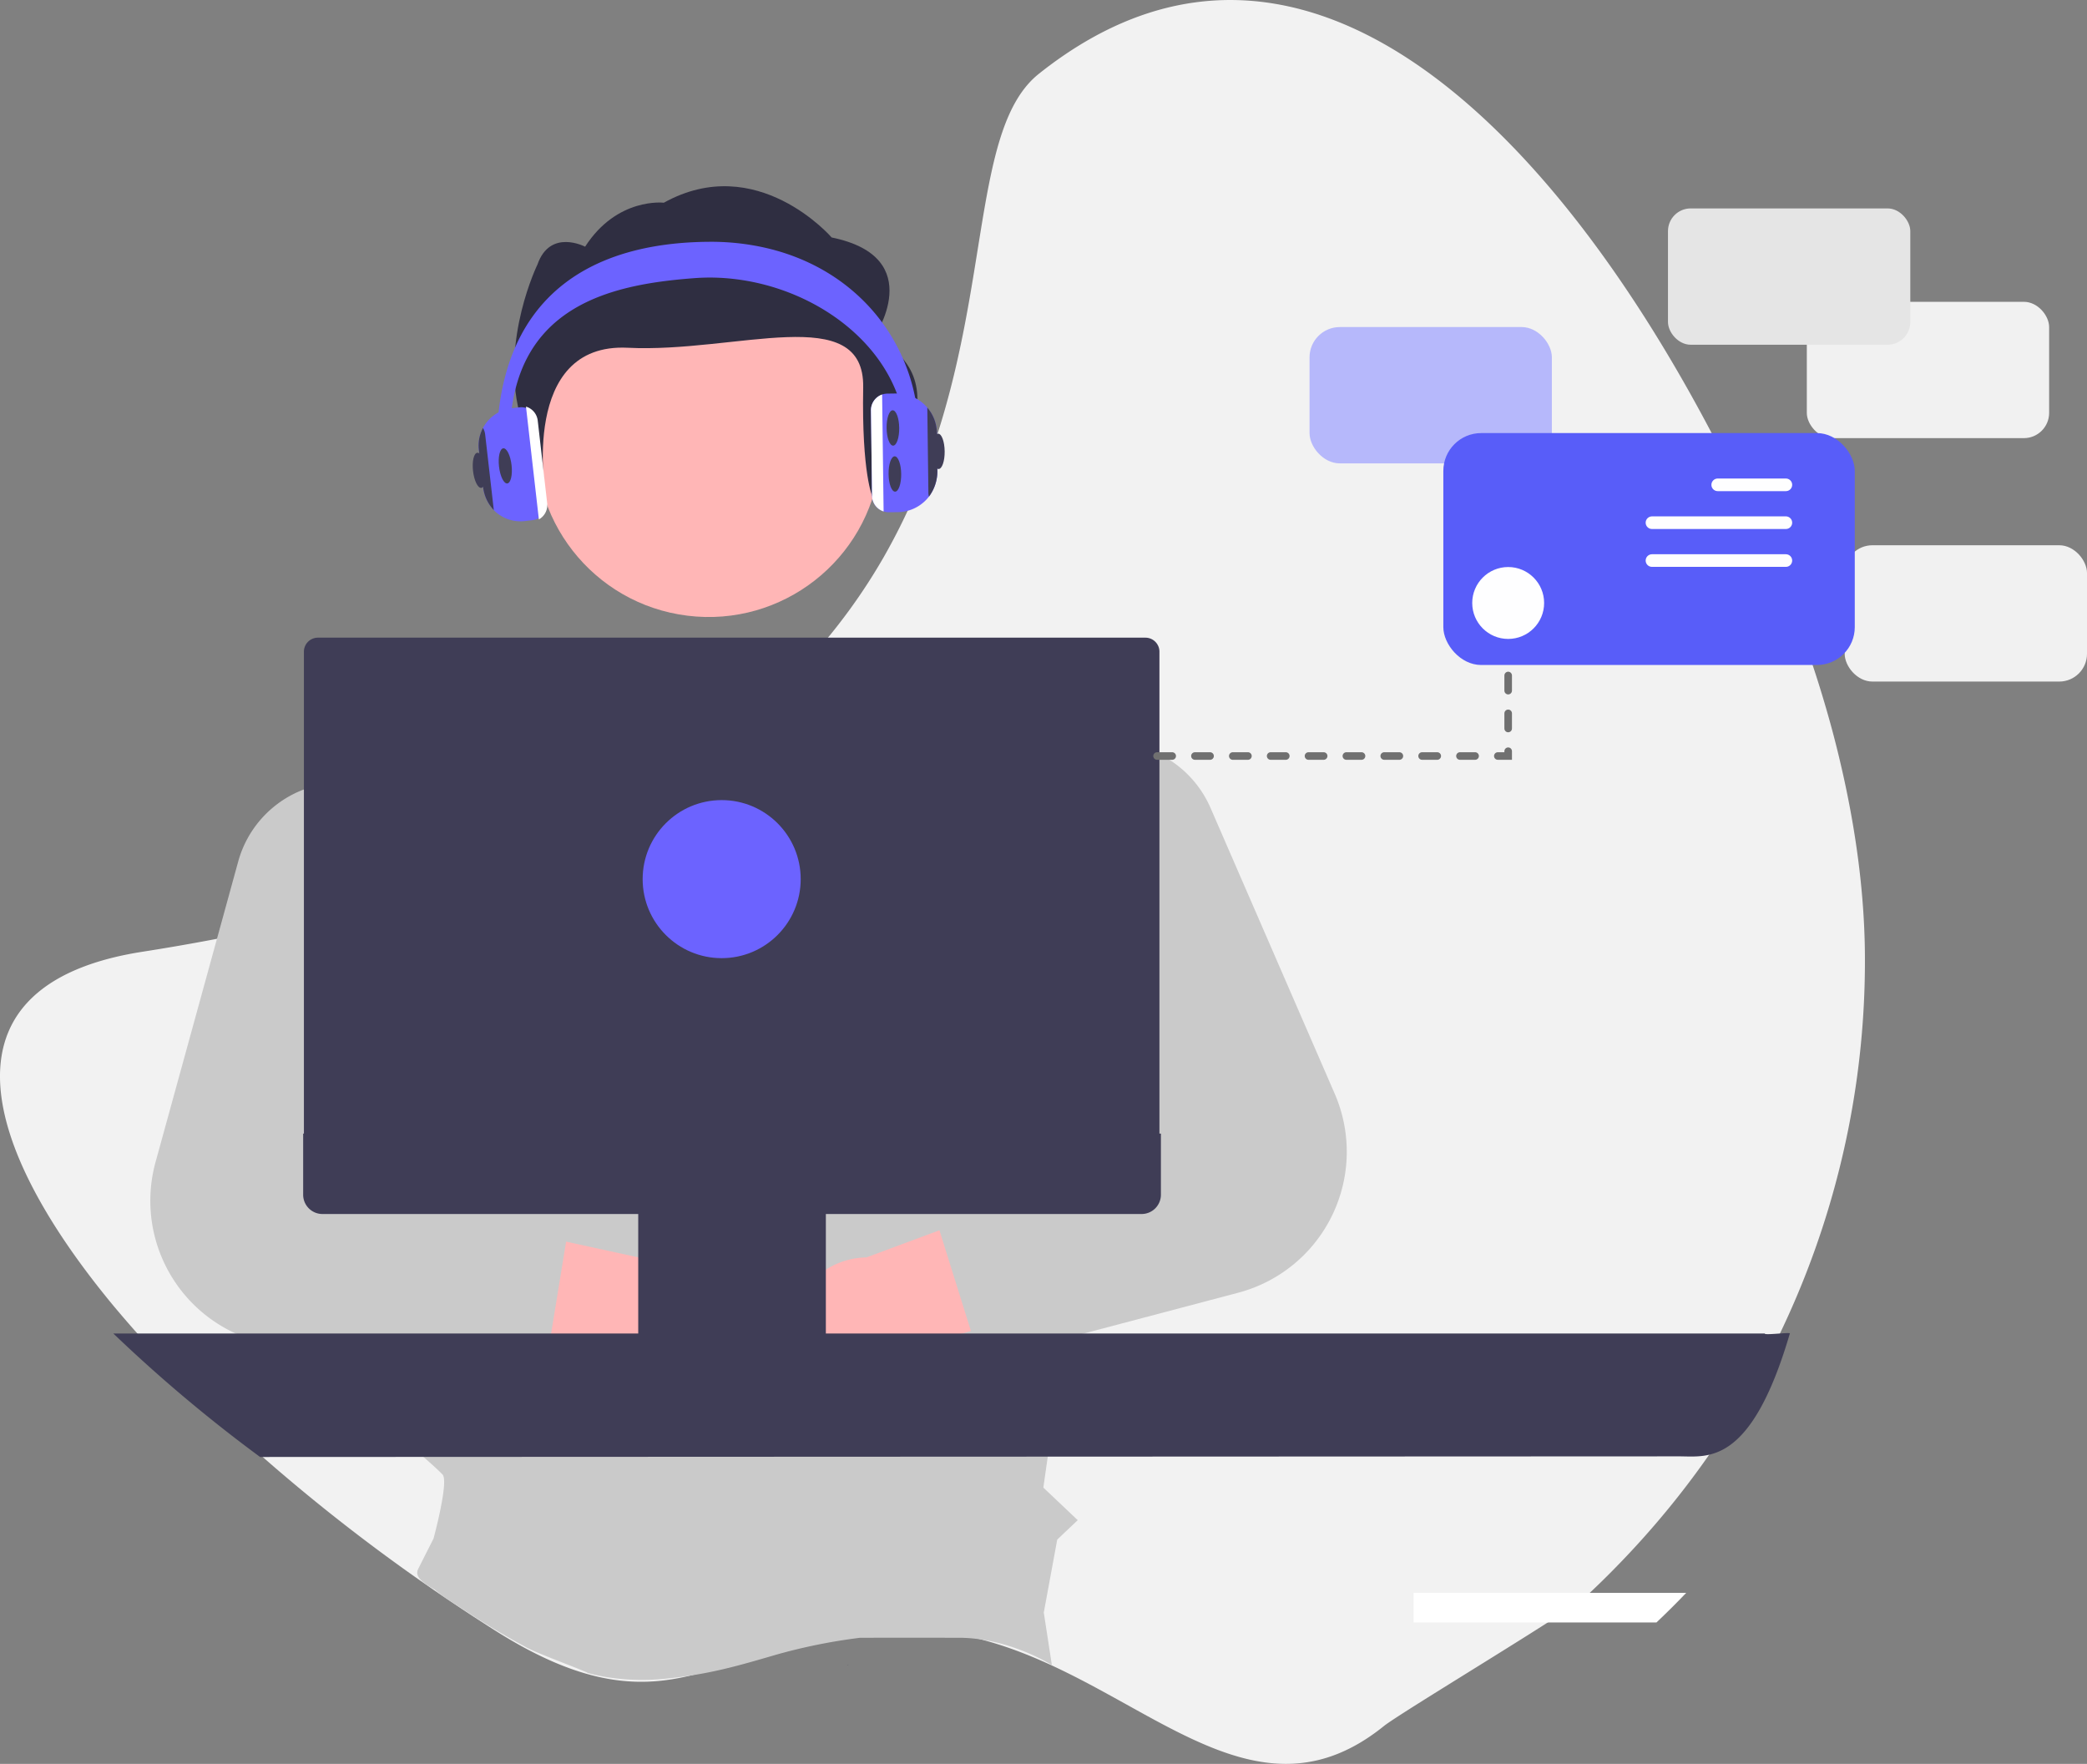 <svg xmlns="http://www.w3.org/2000/svg" width="826.799" height="698.759" viewBox="0 0 826.799 698.759">
  <rect x="0" y="0" width="826.799" height="698.759" fill="#808080" stroke="none"/>
  <g id="contactsvg" transform="translate(-383 -150.436)">
    <g id="contactsvg-2" data-name="contactsvg">
      <g id="contactsvg-3" data-name="contactsvg">
        <g id="contactsvg-4" data-name="contactsvg">
          <g id="contactsvg-5" data-name="contactsvg">
            <g id="undraw_Developer_activity_re_39tg" transform="translate(383 150)">
              <path id="Path_1377" data-name="Path 1377" d="M913.554,460.3c.111,89.754-35.322,176.054-98.85,240.76q-5.745,5.889-11.8,11.495c-6.15,5.728-73.351,45.954-79.914,51.238-61.4,49.527-110.7-39.675-190.231-38.03q-3.975.088-7.98.088c-63.43,0-81.66,45.92-154.06,0q-8.985-5.7-17.81-11.661-4.125-2.761-8.21-5.6a727.575,727.575,0,0,1-79.32-63.446,507.805,507.805,0,0,1-45.75-47.9c-55.63-67.186-67.9-127.724,11.41-140.168q14.085-2.2,27.34-4.709,19.2-3.613,36.75-7.8,23.64-5.625,44.42-12.2,6.99-2.2,13.66-4.494c65.74-22.607,109.74-52.088,139.69-84.075q7.62-8.122,14.05-16.439a230.731,230.731,0,0,0,17.83-26.553,247.022,247.022,0,0,0,18.41-40.192l.27-.764c23.83-67.3,16.58-129.731,42.87-150.625,112.38-89.323,224.235,41.1,289.905,191.11q4.965,11.338,9.34,22.813,1.965,5.126,3.79,10.271,4.8,13.409,8.71,26.886,1.5,5.14,2.86,10.271c.97,3.691,1.9,7.373,2.76,11.054C910.084,408.581,913.554,435.163,913.554,460.3Z" transform="translate(-174.731 -79.585)" fill="#f2f2f2"/>
              <path id="Path_1381" data-name="Path 1381" d="M601.829,335.535h-22.26a2.6,2.6,0,0,0-2.6,2.6V360.4a2.595,2.595,0,0,0,2.6,2.6h22.26a2.6,2.6,0,0,0,2.6-2.6v-22.26A2.608,2.608,0,0,0,601.829,335.535Z" transform="translate(-174.731 -79.585)" fill="#e6e6e6"/>
              <path id="Path_1382" data-name="Path 1382" d="M604.389,375.625a2.617,2.617,0,0,0-2.56-2.14h-22.26a2.6,2.6,0,0,0-2.6,2.6v22.26a2.595,2.595,0,0,0,2.6,2.6h22.26a2.6,2.6,0,0,0,2.6-2.6v-22.26a2.311,2.311,0,0,0-.04-.46Z" transform="translate(-174.731 -79.585)" fill="#e6e6e6"/>
              <path id="Path_1383" data-name="Path 1383" d="M602.839,411.635a2.634,2.634,0,0,0-1.01-.2h-22.26a2.595,2.595,0,0,0-2.6,2.6v22.26a2.588,2.588,0,0,0,2.6,2.6h22.26a2.6,2.6,0,0,0,2.6-2.6v-22.26a2.616,2.616,0,0,0-1.59-2.4Z" transform="translate(-174.731 -79.585)" fill="#e6e6e6"/>
              <path id="Path_1388" data-name="Path 1388" d="M648.589,411.435h-22.26a2.595,2.595,0,0,0-2.6,2.6V436.3a2.595,2.595,0,0,0,2.6,2.6h22.26a2.6,2.6,0,0,0,2.6-2.6v-22.26a2.6,2.6,0,0,0-2.6-2.6Z" transform="translate(-174.731 -79.585)" fill="#e6e6e6"/>
              <path id="Path_1429" data-name="Path 1429" d="M336.1,660.051h-.62l.53-.07Z" fill="#2f2e41"/>
              <path id="Path_1430" data-name="Path 1430" d="M634.279,420.676l-.22,1.1-2.47,12.348-17.07,85.41-1.01,5.028-2.12,10.634-2.9,14.506-6.43,32.147-1.84,9.213-.69,3.456-.24,1.212-1.91,9.535-.58,2.878-4.66,32.7-4.07,28.492,13.62,12.9-8.12,7.689-5.33,28.909,3.2,20.81s-16.856-10.805-36.928-10.822-39,0-39,0a222.945,222.945,0,0,0-33.1,6.659c-16.431,4.8-27.325,7.951-44.758,9.634s-30.1-2.367-30.1-2.367c-1.9-1.166-19.3-7.418-24.349-10.145-8.618-4.652-16.905-9.634-24.413-14.623-4.162-2.766-7.923-4.8-11.856-8.245-8.138-4.419-7.006-6.736-6.677-7.9l6.221-12.313s6.16-22.659,3.57-25.367-8.24-7.547-8.24-7.547l7.13-15.756.99-2.187-1.66-32.6-.04-.786-.55-10.747-.07-1.383-.11-2.074L345.4,549.7l-.04-.682-.64-12.537-.6-11.921-.26-5.028-2.57-50.309-1.74-34.164-1.52-29.742,6.11-1.96,65.35-21.031L436.559,349l56.34.4,27.58.2,46.02,40.414,10.47,4.734.08.038,7.51,3.4,19.04,8.607,20.13,9.109,10.33,4.668Z" transform="translate(-174.731 -79.585)" fill="#cacaca"/>
              <path id="Path_1431" data-name="Path 1431" d="M443.84,637.136a30.286,30.286,0,0,1-40.664-22.43L296.617,599.588l37.043-41.9,95.511,20.78a30.45,30.45,0,0,1,14.669,58.67Z" transform="translate(-174.731 -79.585)" fill="#ffb6b6"/>
              <path id="Path_1432" data-name="Path 1432" d="M396.329,560.955a13.522,13.522,0,0,0-7.89-4.87l-43.72-9.09-4.49-.93a18.933,18.933,0,0,1-12.53-9.07,19.16,19.16,0,0,1-2.45-7.9,18.9,18.9,0,0,1,.89-7.48l15.15-45.65,9.83-29.62a41.794,41.794,0,0,0,2.09-11.05,43.349,43.349,0,0,0-9.07-28.89,42.693,42.693,0,0,0-49.01-13.64c-.25.09-.51.19-.76.29a42.583,42.583,0,0,0-25.31,28.41l-10.68,38.85-22.03,80.09a57.766,57.766,0,0,0,48.96,72.68l62.97,7.38,29.14,3.42a13.5,13.5,0,0,0,14.84-10.73,4.9,4.9,0,0,0,.11-.55l.7-4.32,5.93-36.38.06-.37a13.475,13.475,0,0,0-2.73-10.58Z" transform="translate(-174.731 -79.585)" fill="#cacaca"/>
              <path id="Path_1433" data-name="Path 1433" d="M511.714,638.3a30.286,30.286,0,0,0,37.095-27.94L652.17,580.368l-42.581-36.259-91.626,34.042a30.45,30.45,0,0,0-6.249,60.152Z" transform="translate(-174.731 -79.585)" fill="#ffb6b6"/>
              <path id="Path_1434" data-name="Path 1434" d="M703.489,513.275l-49.16-113.14a42.819,42.819,0,0,0-20.27-21.35,43.357,43.357,0,0,0-8.78-3.2c-.47-.12-.94-.23-1.41-.32a42.132,42.132,0,0,0-19.48.36,42.813,42.813,0,0,0-27.34,21.73,1,1,0,0,0-.08.14,43.1,43.1,0,0,0-.37,38.85l.61,1.22,34.74,69.77a18.9,18.9,0,0,1-10.5,26.19l-2.44.88-43.88,15.85a13.5,13.5,0,0,0-8.33,16.79l.11.35,12.3,39.36c.06.18.12.36.19.54a7.052,7.052,0,0,0,.4.99,13.482,13.482,0,0,0,15.81,7.53l23.68-6.25,4.83-1.28,61.15-16.15a57.76,57.76,0,0,0,38.22-78.86Z" transform="translate(-174.731 -79.585)" fill="#cacaca"/>
              <path id="Path_1435" data-name="Path 1435" d="M219.629,608.285a590.6,590.6,0,0,0,58.145,48.92L840,656.958c11.269.014,28.379,3.9,43.809-48.674.342-.617-10.391.836-9.922,0Z" transform="translate(-174.731 -79.585)" fill="#3f3d56"/>
              <path id="Path_1436" data-name="Path 1436" d="M842.759,711.025q-5.745,6.015-11.8,11.74h-96.21v-11.74Z" transform="translate(-174.731 -79.585)" fill="#fff"/>
              <path id="Path_1437" data-name="Path 1437" d="M633.379,335.535a5.538,5.538,0,0,0-4.87-2.9H300.669a5.554,5.554,0,0,0-5.54,5.55v196.22h338.93V338.185A5.385,5.385,0,0,0,633.379,335.535Z" transform="translate(-174.731 -79.585)" fill="#3f3d56"/>
              <path id="Path_1438" data-name="Path 1438" d="M294.832,529.092v24.214a7.644,7.644,0,0,0,7.644,7.644h125.1v47.787h-1.662a.993.993,0,0,0-.993.993v3.324a.993.993,0,0,0,.993.993H503.57a.993.993,0,0,0,.993-.993v-3.324a.993.993,0,0,0-.993-.993h-1.662V560.95H627a7.644,7.644,0,0,0,7.644-7.644V529.092Z" transform="translate(-174.731 -79.585)" fill="#3f3d56"/>
              <circle id="Ellipse_172" data-name="Ellipse 172" cx="31.306" cy="31.306" r="31.306" transform="translate(254.597 317.398)" fill="#6c63ff"/>
              <g id="Group_481" data-name="Group 481" transform="translate(21.557 -33.344) rotate(7)">
                <circle id="ab6171fa-7d69-4734-b81c-8dff60f9761b" cx="68.322" cy="68.322" r="68.322" transform="translate(214.492 108.411)" fill="#ffb6b6"/>
                <path id="bf427902-b9bf-4946-b5d7-5c1c7e04535e" d="M517.377,206.226s17.869-34.161-21.444-37.266c0,0-33.515-30.4-67.676-5.558,0,0-18.633,0-28.823,21.086,0,0-14.655-5.558-17.875,9.317,0,0-10.724,31.055,0,59.005s14.285,31.055,14.285,31.055-17.621-58.6,25.27-61.7,90.887-29.909,94.461,4.251,8.953,42.578,8.953,42.578S558.479,220.2,517.377,206.226Z" transform="translate(-174.731 -79.585)" fill="#2f2e41"/>
                <path id="Path_1439" data-name="Path 1439" d="M540.4,252.585h-5c0-37.8-37.41-62.57-75.15-62.59a82.384,82.384,0,0,0-16.35,1.59c-6.06,1.21-12.35,2.66-18.53,4.55-24.37,7.47-46.97,21.91-46.97,56.45a78.589,78.589,0,0,0,2.54,19.88l-4.84,1.26a83.875,83.875,0,0,1-2.7-21.14c0-30.18,12.39-50.91,33.79-63.27,11.25-6.5,24.98-10.69,40.71-12.73a97.131,97.131,0,0,1,19.75-.6C511.049,179.1,540.4,212.385,540.4,252.585Z" transform="translate(-174.731 -79.585)" fill="#6c63ff"/>
                <path id="Path_1440" data-name="Path 1440" d="M548.729,255.355l-1.97-14.56a15.914,15.914,0,0,0-18.25-13.56l-3.13.43a6.581,6.581,0,0,0-5.64,7.4l4.55,33.54a6.577,6.577,0,0,0,5.3,5.57,6.154,6.154,0,0,0,1.22.12,6.49,6.49,0,0,0,.879-.06l3.5-.47a15.792,15.792,0,0,0,10.74-6.43c.27-.38.53-.77.77-1.17A16.749,16.749,0,0,0,548.729,255.355Z" transform="translate(-174.731 -79.585)" fill="#6c63ff"/>
                <path id="Path_1441" data-name="Path 1441" d="M523.359,228.275a6.431,6.431,0,0,0-2.33,1.92,6.548,6.548,0,0,0-1.29,4.87l4.55,33.54a6.577,6.577,0,0,0,5.3,5.57Z" transform="translate(-174.731 -79.585)" fill="#fff"/>
                <path id="Path_1442" data-name="Path 1442" d="M548.729,255.355l-1.97-14.56a15.71,15.71,0,0,0-5-9.56l4.53,33.37a6.175,6.175,0,0,0,.41,1.56,16.748,16.748,0,0,0,2.03-10.81Z" transform="translate(-174.731 -79.585)" fill="#3f3d56"/>
                <ellipse id="Ellipse_173" data-name="Ellipse 173" cx="2.5" cy="7" rx="2.5" ry="7" transform="translate(354.067 172.721) rotate(-7.726)" fill="#3f3d56"/>
                <ellipse id="Ellipse_174" data-name="Ellipse 174" cx="2.5" cy="7" rx="2.5" ry="7" transform="translate(351.067 154.721) rotate(-7.726)" fill="#3f3d56"/>
                <ellipse id="Ellipse_175" data-name="Ellipse 175" cx="2.5" cy="7" rx="2.5" ry="7" transform="translate(370.067 161.721) rotate(-7.726)" fill="#3f3d56"/>
                <path id="Path_1444" data-name="Path 1444" d="M396.409,287.285l-7.7-32.01a6.024,6.024,0,0,0-4.88-4.55,6.734,6.734,0,0,0-1-.08,6.027,6.027,0,0,0-1.4.17l-2.98.72a14.9,14.9,0,0,0-10.99,17.96l3.45,14.36a15.845,15.845,0,0,0,5.34,8.62,14.048,14.048,0,0,0,1.36.97,14.809,14.809,0,0,0,11.37,1.84l2.97-.72a5.84,5.84,0,0,0,2.17-1.01,5.993,5.993,0,0,0,2.29-6.27Z" transform="translate(-174.731 -79.585)" fill="#6c63ff"/>
                <ellipse id="Ellipse_176" data-name="Ellipse 176" cx="2.5" cy="7" rx="2.5" ry="7" transform="translate(199.83 188.719) rotate(-13.53)" fill="#3f3d56"/>
                <ellipse id="Ellipse_177" data-name="Ellipse 177" cx="2.5" cy="7" rx="2.5" ry="7" transform="translate(189.83 191.719) rotate(-13.53)" fill="#3f3d56"/>
                <path id="Path_1445" data-name="Path 1445" d="M396.9,287.165l-7.7-32.01a6.532,6.532,0,0,0-5.29-4.92l10.51,43.72a6.511,6.511,0,0,0,2.48-6.79Z" transform="translate(-174.731 -79.585)" fill="#fff"/>
                <path id="Path_1446" data-name="Path 1446" d="M369.2,263.155a6.476,6.476,0,0,0-1.17-2.45,14.725,14.725,0,0,0-.57,8.79l3.45,14.36a15.845,15.845,0,0,0,5.34,8.62Z" transform="translate(-174.731 -79.585)" fill="#3f3d56"/>
              </g>
            </g>
          </g>
        </g>
      </g>
      <g id="undraw_Instant_information_re_c5v5" transform="translate(1109 593)">
        <rect id="Rectangle_871" data-name="Rectangle 871" width="96" height="54" rx="12" transform="translate(-207.201 -313)" fill="#b6b8fb"/>
        <rect id="Rectangle_872" data-name="Rectangle 872" width="96" height="54" rx="10" transform="translate(-10.201 -323)" fill="#f1f1f1"/>
        <rect id="Rectangle_873" data-name="Rectangle 873" width="96" height="54" rx="11" transform="translate(4.799 -226.563)" fill="#f1f1f1"/>
        <rect id="Rectangle_874" data-name="Rectangle 874" width="96" height="54" rx="9" transform="translate(-65.201 -360)" fill="#e5e5e5"/>
        <rect id="Rectangle_875" data-name="Rectangle 875" width="163" height="91.875" rx="15" transform="translate(-154.201 -271)" fill="#585df9"/>
        <circle id="Ellipse_179" data-name="Ellipse 179" cx="14.242" cy="14.242" r="14.242" transform="translate(-142.753 -217.935)" fill="#fefeff"/>
        <path id="Path_1447" data-name="Path 1447" d="M-267.612-163.8h139.1v-39.057" transform="translate(0 20.731)" fill="none" stroke="#707070" stroke-linecap="round" stroke-width="3" stroke-dasharray="6 9"/>
      </g>
    </g>
    <line id="Line_87" data-name="Line 87" x2="27" transform="translate(1063.5 342.5)" fill="none" stroke="#fefeff" stroke-linecap="round" stroke-width="5"/>
    <line id="Line_88" data-name="Line 88" x2="53.044" transform="translate(1037.456 357.5)" fill="none" stroke="#fefeff" stroke-linecap="round" stroke-width="5"/>
    <line id="Line_89" data-name="Line 89" x2="53.044" transform="translate(1037.456 372.5)" fill="none" stroke="#fefeff" stroke-linecap="round" stroke-width="5"/>
  </g>
</svg>
